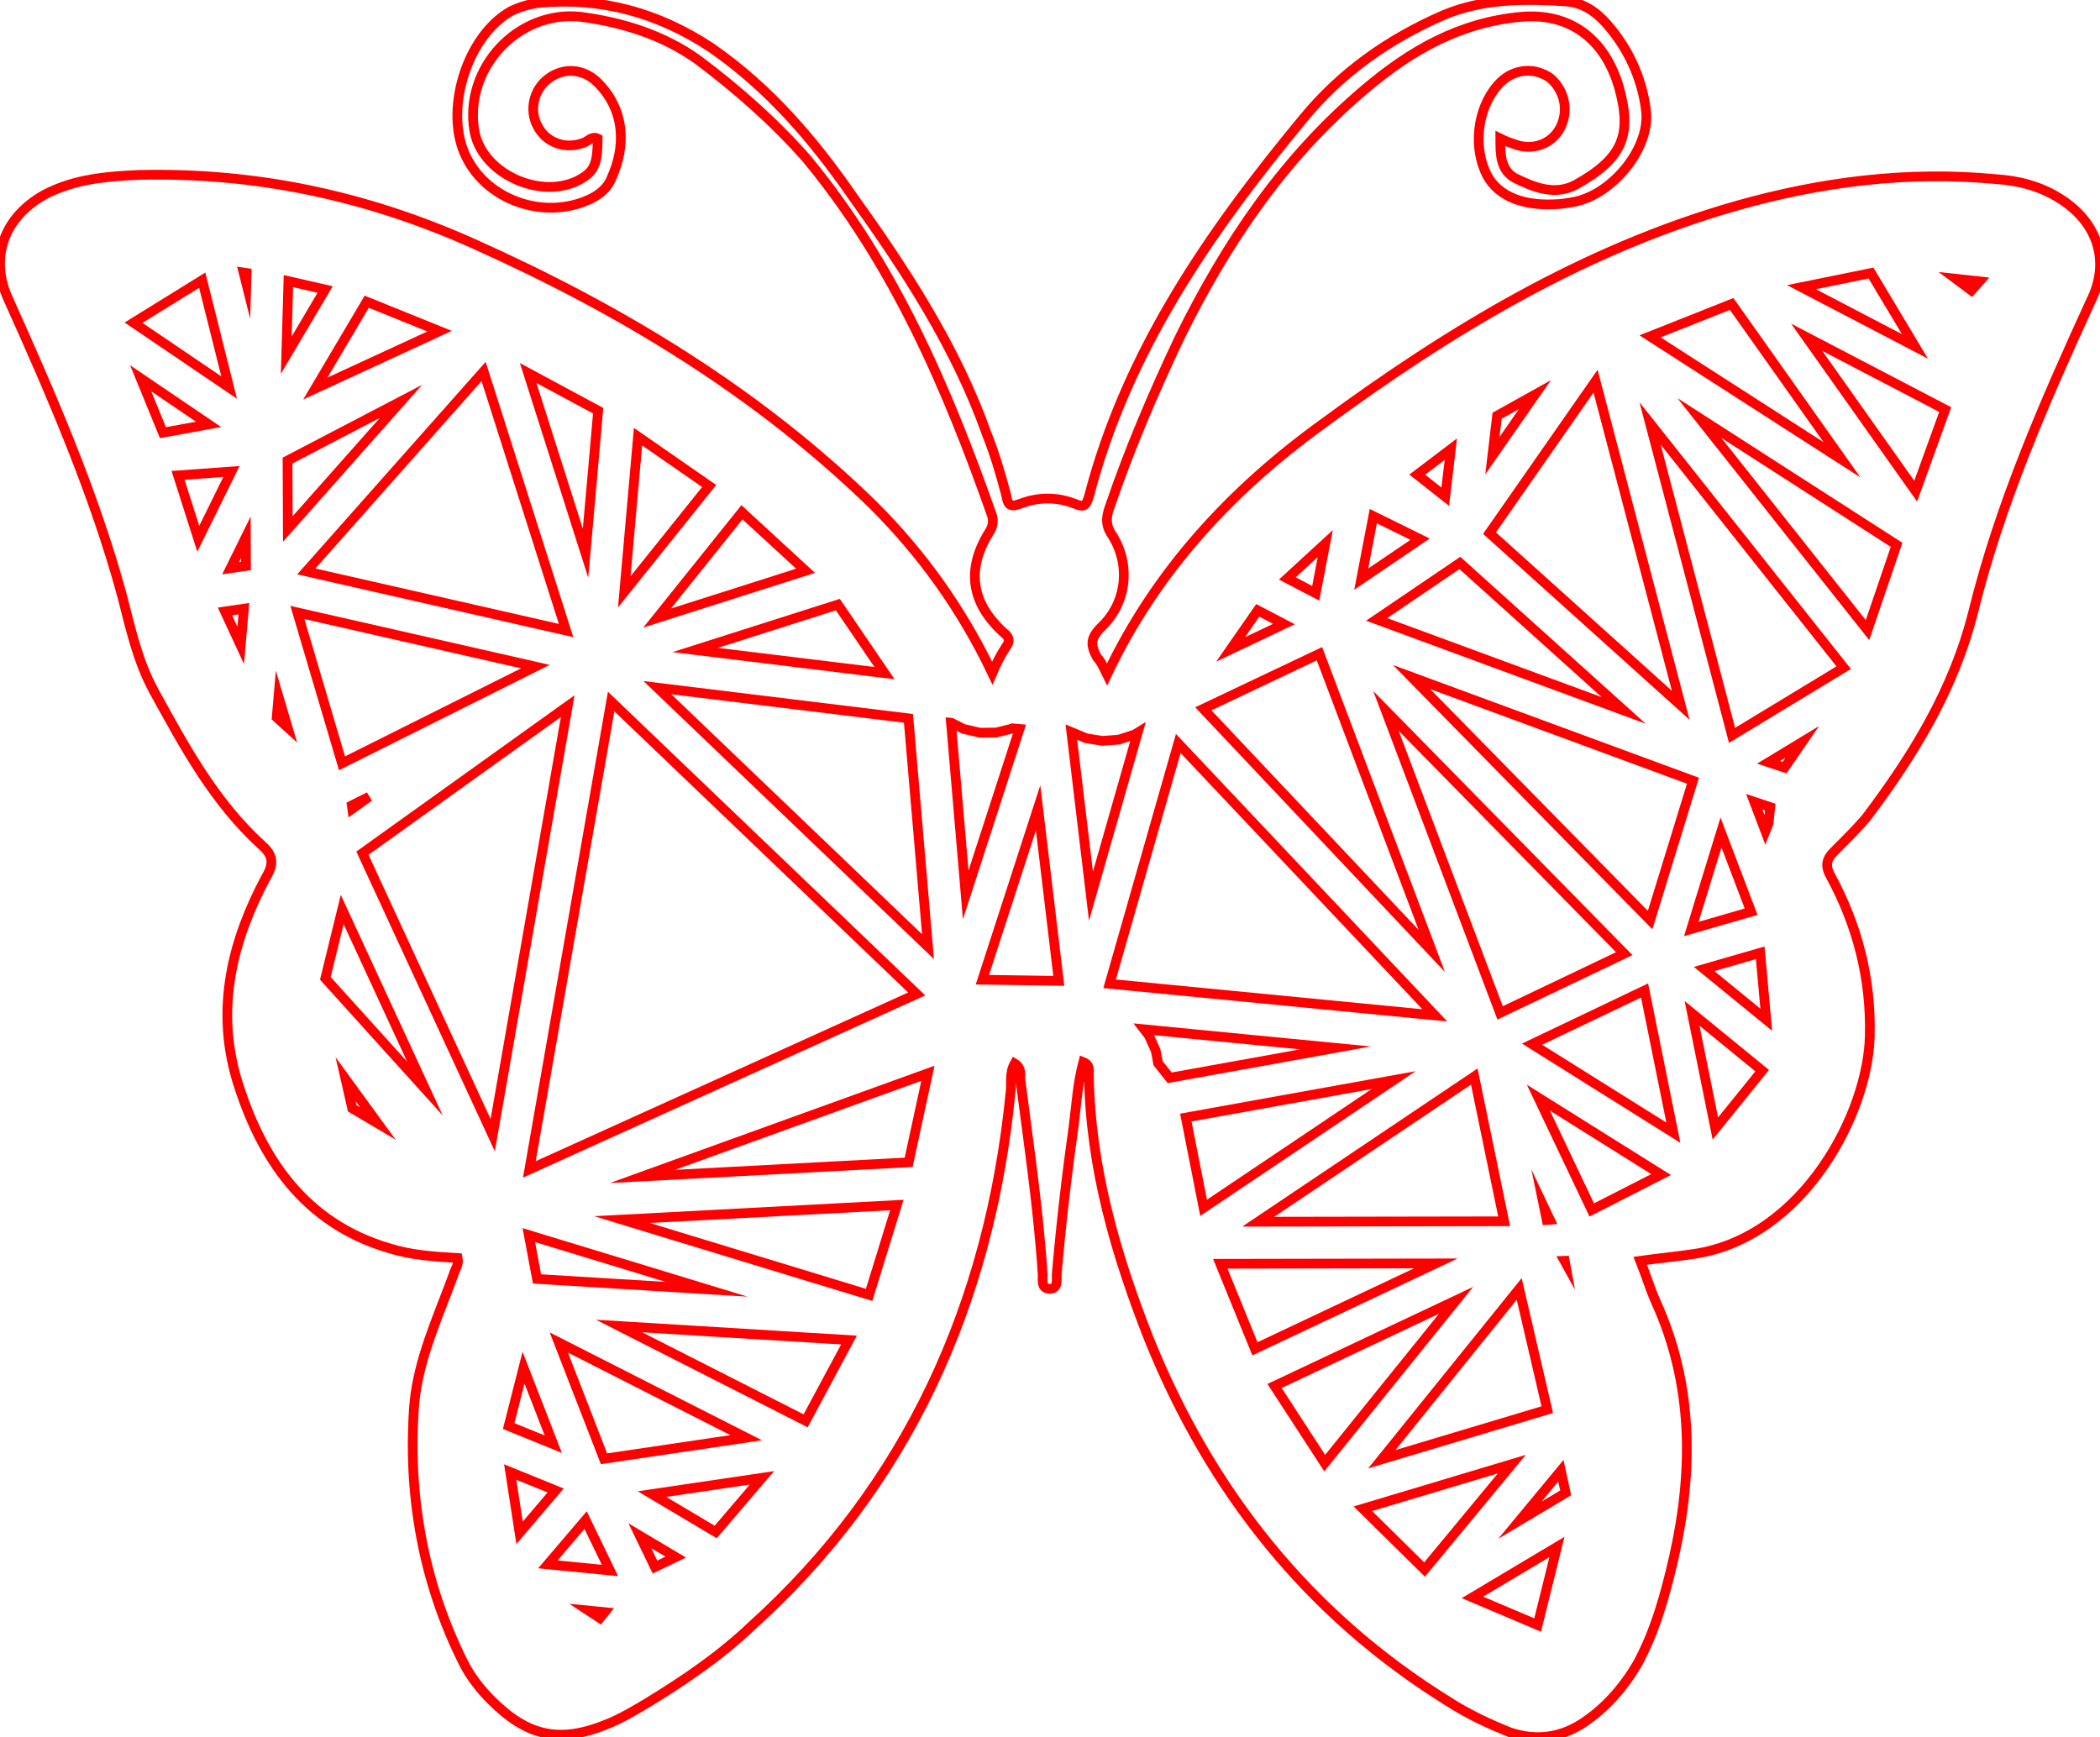 <svg version="1.1" xmlns="http://www.w3.org/2000/svg" xmlns:xlink="http://www.w3.org/1999/xlink" width="216" height="178.687" viewBox="20.16,20.16,216,178.687"><g fill="none" fill-rule="nonzero" stroke="#ff0000" stroke-width="1px" stroke-linecap="butt" stroke-linejoin="miter" stroke-miterlimit="10" stroke-dasharray="" stroke-dashoffset="0" font-family="none" font-weight="none" font-size="none" text-anchor="none" style="mix-blend-mode: normal"><path d="M113.62,139.722l-27.381,1.452l29.363,-10.61z"></path><path d="M107.486,158.002l-4.463,8.309l-19.187,-9.752z"></path><path d="M143.959,144.4l-1.829,-9.283l21.379,-3.854z"></path><path d="M132.374,112.344l-2.019,-16.878l1.531,0.637l1.673,0.267l1.689,-0.131l1.611,-0.522l0.322,-0.197z"></path><path d="M129.065,121.056l-7.858,-0.12l5.729,-17.681z"></path><path d="M167.741,124.603l-33.449,-3.248l7.062,-24.716z"></path><path d="M109.555,153.358l-25.421,-7.746l28.272,-1.499z"></path><path d="M157.528,127.952l-17.057,3.074l-1.19,-1.491l-0.245,-1.302l-0.694,-1.545l-0.5,-0.648z"></path><path d="M125.024,95.14l-5.533,17.075l-1.515,-17.711l0.031,0.003l1.276,0.637l1.65,0.382l1.694,-0.014l1.644,-0.41l0.049,-0.026z"></path><path d="M174.871,145.787l-25.297,0.045l22.226,-14.934z"></path><path d="M149.238,158.903l-3.561,-8.744l22.17,-0.04z"></path><path d="M156.416,170.661l-5.159,-7.934l18.67,-8.812z"></path><path d="M181.116,149.915l-0.036,-0.065l0.024,-0.001z"></path><path d="M179.577,145.627l-0.323,0.024l-0.257,-1.244z"></path><path d="M114.449,122.402l-39.841,18.048l8.413,-48.128z"></path><path d="M93.773,177.746l-6.552,-3.896l11.315,-1.675z"></path><path d="M92.84,152.78l-17.446,-1.064l-0.841,-4.508z"></path><path d="M187.224,118.257l-12.768,6.093l-11.74,-31.062z"></path><path d="M167.429,117.977l-23.5,-24.904l11.945,-5.669z"></path><path d="M152.224,84.354l-5.488,2.606l2.794,-4.014z"></path><path d="M113.602,94.053l2.009,23.482l-27.833,-26.639z"></path><path d="M96.908,168.049l-14.623,2.165l-4.645,-11.958z"></path><path d="M77.068,168.715l-4.588,-1.865l1.529,-6.011z"></path><path d="M179.307,165.163l-17.02,5.101l14.133,-17.518z"></path><path d="M166.686,181.609l-6.344,-6.253l15.319,-4.59z"></path><path d="M89.662,180.329l-2.134,1.023l-1.557,-3.218z"></path><path d="M191.015,140.981l-7.133,3.64l-5.486,-11.547z"></path><path d="M192.276,136.672l-14.532,-9.105l11.572,-5.522z"></path><path d="M111.138,89.4l-19.466,-2.38l14.666,-4.67z"></path><path d="M82.352,185.991l-0.488,0.612l-1.179,-0.775z"></path><path d="M181.203,173.72l-4.702,2.806l4.206,-5.081z"></path><path d="M82.9,181.705l-6.387,-0.627l3.88,-4.554z"></path><path d="M155.492,81.188l-2.921,-1.527l3.903,-3.585z"></path><path d="M166.223,75.625l-6.052,4.106l1.244,-6.478z"></path><path d="M103.017,78.874l-15.268,4.861l8.726,-10.882z"></path><path d="M187.167,93.238l-25.41,-9.363l8.56,-5.807z"></path><path d="M59.025,135.729l-2.635,-1.562l-0.685,-2.994z"></path><path d="M77.313,173.478l-3.71,4.354l-0.965,-6.254z"></path><path d="M178.315,187.317l-6.704,-2.842l8.692,-5.187z"></path><path d="M201.412,130.29l-4.815,5.955l-2.396,-11.845z"></path><path d="M194.294,100.469l-4.408,14.333l-24.538,-25z"></path><path d="M200.275,113.943l-6.152,1.776l3.053,-9.926z"></path><path d="M201.831,125.054l-6.39,-5.219l5.77,-1.666z"></path><path d="M70.838,136.924l-13.399,-29.003l21.114,-15.125z"></path><path d="M63.863,132.127l-10.24,-11.33l1.735,-7.08z"></path><path d="M56.392,103.357l-0.048,-0.352l1.784,-0.892z"></path><path d="M49.736,94.971l-1.115,-1.013l0.183,-2.136z"></path><path d="M202.243,103.183l-0.176,1.669l-0.32,0.808l-1.149,-3.025z"></path><path d="M173.661,67.032l0.485,-4.105l3.893,-2.172z"></path><path d="M168.812,71.249l-2.878,-2.266l3.455,-2.618z"></path><path d="M193.035,92.708l-19.667,-17.707l10.906,-15.633z"></path><path d="M93.102,70.153l-8.73,10.888l1.413,-15.965z"></path><path d="M75.227,88.73l-19.889,9.947l-4.59,-15.516z"></path><path d="M203.714,99.119l-1.639,-0.545l3.457,-2.096z"></path><path d="M78.386,85.019l-26.719,-6.08l18.235,-20.568z"></path><path d="M81.685,62.409l-1.298,14.655l-5.901,-18.533z"></path><path d="M209.798,88.839l-11.484,6.963l-8.431,-32.086z"></path><path d="M45.462,78.372l-1.582,0.232l1.569,-3.184z"></path><path d="M44.921,86.553l-1.621,-3.498l1.945,-0.285z"></path><path d="M49.765,74.572l-0.03,-7.036l11.673,-6.095z"></path><path d="M40.554,75.58l-2.081,-6.52l5.492,-0.401z"></path><path d="M215.235,76.204l-2.99,8.769l-17.292,-21.815z"></path><path d="M209.625,67.458l-19.745,-12.7l8.393,-3.33z"></path><path d="M65.371,54.226l-12.777,5.899l5.286,-8.93z"></path><path d="M41.616,63.813l-4.697,0.853l-2.287,-5.591z"></path><path d="M53.602,49.941l-3.998,6.753l0.222,-7.617z"></path><path d="M220.238,62.292l-3.037,8.39l-11.21,-15.829z"></path><path d="M45.528,48.242l-0.031,1.075l-0.281,-1.121z"></path><path d="M217.125,55.793l-11.672,-6.094l7.152,-1.453z"></path><path d="M43.729,60.026l-9.834,-6.672l7.064,-4.372z"></path><path d="M223.759,49.105l-0.823,0.933l-1.609,-1.2z"></path><path d="M232.052,40.599c-2.015,-1.296 -4.318,-1.871 -6.621,-2.015c-9.068,-0.864 -17.993,0.288 -26.63,2.735c-15.69,4.462 -29.509,12.811 -42.607,22.455c-9.356,6.765 -17.129,15.114 -22.167,25.766c-0.288,-0.576 -0.576,-1.296 -1.008,-1.727c-0.72,-1.296 -0.72,-2.015 0.432,-3.167c2.591,-2.447 3.023,-6.334 1.152,-9.356c-0.72,-1.008 -0.72,-1.871 -0.288,-3.023c2.015,-5.902 4.462,-11.659 7.197,-17.417c4.75,-9.644 10.652,-18.425 19.001,-25.478c4.75,-4.03 9.788,-6.909 16.122,-7.485c5.038,-0.432 8.637,2.303 10.076,7.341c1.296,4.75 0.432,7.197 -4.462,9.932c-2.159,1.152 -4.318,0.288 -6.334,-0.72c-1.439,-0.864 -1.439,-2.447 -1.439,-4.03c0.576,0.288 1.008,0.432 1.439,0.576c1.871,0.72 3.886,0 4.75,-1.727c0.864,-1.727 0.432,-3.743 -1.008,-5.038c-1.583,-1.152 -3.599,-1.008 -5.038,0.288c-2.303,2.159 -3.023,6.19 -1.727,9.212c1.008,2.447 3.599,3.599 7.053,3.455c0.72,0 1.583,-0.144 2.303,-0.288c3.886,-0.864 7.773,-5.614 7.197,-9.5c-0.432,-3.311 -1.871,-6.334 -4.03,-8.781c-1.152,-1.296 -2.447,-2.159 -4.174,-2.303c-4.318,-0.288 -8.637,-0.288 -12.667,1.439c-5.614,2.447 -10.508,5.902 -14.394,10.652c-9.644,11.659 -18.137,23.895 -22.023,38.865c-0.288,0.864 -0.432,1.152 -1.439,0.72c-1.871,-0.72 -3.743,-0.72 -5.614,0c-1.152,0.432 -1.296,0 -1.439,-0.864c-0.576,-2.159 -1.152,-4.174 -2.015,-6.334c-3.167,-8.925 -8.349,-16.841 -13.819,-24.47c-3.886,-5.614 -8.493,-11.084 -14.538,-15.258c-5.47,-3.599 -11.228,-5.182 -17.705,-4.606c-1.008,0.144 -2.015,0.432 -2.879,0.864c-4.606,2.591 -6.909,10.364 -4.606,14.97c2.159,4.462 7.917,6.477 12.523,4.462c1.008,-0.432 2.015,-1.152 2.447,-2.303c1.439,-3.167 1.439,-6.909 -1.439,-9.788c-1.439,-1.439 -3.455,-1.583 -5.038,-0.432c-1.583,1.152 -2.015,3.311 -1.152,4.894c0.864,1.727 2.879,2.447 4.75,1.727c0.432,-0.144 0.864,-0.72 1.439,-0.432c0,2.303 -0.288,3.167 -1.296,3.886c-3.886,2.735 -10.508,0 -11.372,-4.606c-1.152,-6.477 4.462,-12.523 10.94,-11.803c4.318,0.576 8.493,1.871 12.091,4.462c4.03,3.023 7.773,6.334 11.084,10.076c9.068,10.94 14.538,23.751 19.145,36.85c0.144,0.576 0,1.152 -0.288,1.583c-2.447,3.886 -1.871,7.341 1.439,10.364c0.576,0.432 0.72,0.864 0.288,1.439c-0.576,0.864 -1.008,1.727 -1.439,2.735c-3.167,-6.621 -7.197,-12.235 -12.235,-17.273c-11.947,-11.659 -26.054,-20.152 -41.168,-26.918c-10.94,-4.894 -22.311,-7.341 -34.403,-7.053c-3.311,0.144 -6.621,0.432 -9.644,2.015c-4.174,2.303 -5.758,6.477 -3.743,10.796c4.462,9.932 8.781,19.864 11.659,30.372c0.864,3.311 1.583,6.765 3.311,9.932c3.167,5.758 6.19,11.372 11.084,15.834c1.152,1.008 1.296,1.871 0.432,3.311c-3.455,6.477 -5.182,13.387 -3.023,20.728c2.447,8.061 6.909,14.826 15.69,17.417c2.303,0.72 4.606,0.864 7.053,1.008c0.144,0.72 -0.288,1.152 -0.432,1.727c-1.583,4.318 -3.599,8.637 -4.03,13.243c-0.72,9.212 0.864,18.281 5.038,26.63c0.72,1.439 1.727,2.735 2.879,3.886c3.743,3.743 7.053,4.462 11.947,2.447c1.439,-0.576 2.879,-1.439 4.318,-2.303c3.743,-2.303 7.341,-4.75 10.508,-7.773c15.978,-14.394 24.47,-33.107 26.63,-54.843c0.144,-1.008 -0.144,-2.015 0.432,-3.023c0.72,0.432 0.576,1.152 0.576,1.583c0.864,6.765 1.871,13.387 2.303,20.152c0,0.576 -0.144,1.439 0.72,1.439c0.864,0 0.72,-0.864 0.72,-1.439c0.432,-5.038 1.008,-10.076 1.727,-15.114c0.288,-2.303 0.432,-4.606 1.008,-6.765c0.72,0.288 0.576,0.864 0.576,1.296c0.144,9.5 2.735,18.425 6.19,27.205c6.334,15.69 16.41,28.357 30.804,37.282c2.015,1.296 4.174,2.303 6.334,3.167c2.591,0.864 5.038,0.576 7.341,-0.864c2.447,-1.583 4.318,-3.743 5.758,-6.19c1.871,-3.455 2.879,-7.197 3.743,-10.94c2.015,-8.925 2.015,-17.849 -1.871,-26.342c-0.576,-1.296 -1.008,-2.735 -1.583,-4.174c2.015,-0.288 3.743,-0.432 5.614,-0.72c11.228,-1.727 17.849,-14.538 17.993,-22.455c0.144,-5.902 -1.296,-11.372 -4.03,-16.41c-0.576,-1.008 -0.432,-1.727 0.288,-2.447c1.152,-1.152 2.303,-2.303 3.311,-3.455c4.894,-6.477 9.068,-13.243 11.084,-21.304c2.735,-11.084 7.341,-21.592 12.091,-31.956c2.015,-4.03 0.72,-8.061 -3.167,-10.508z"></path></g></svg>